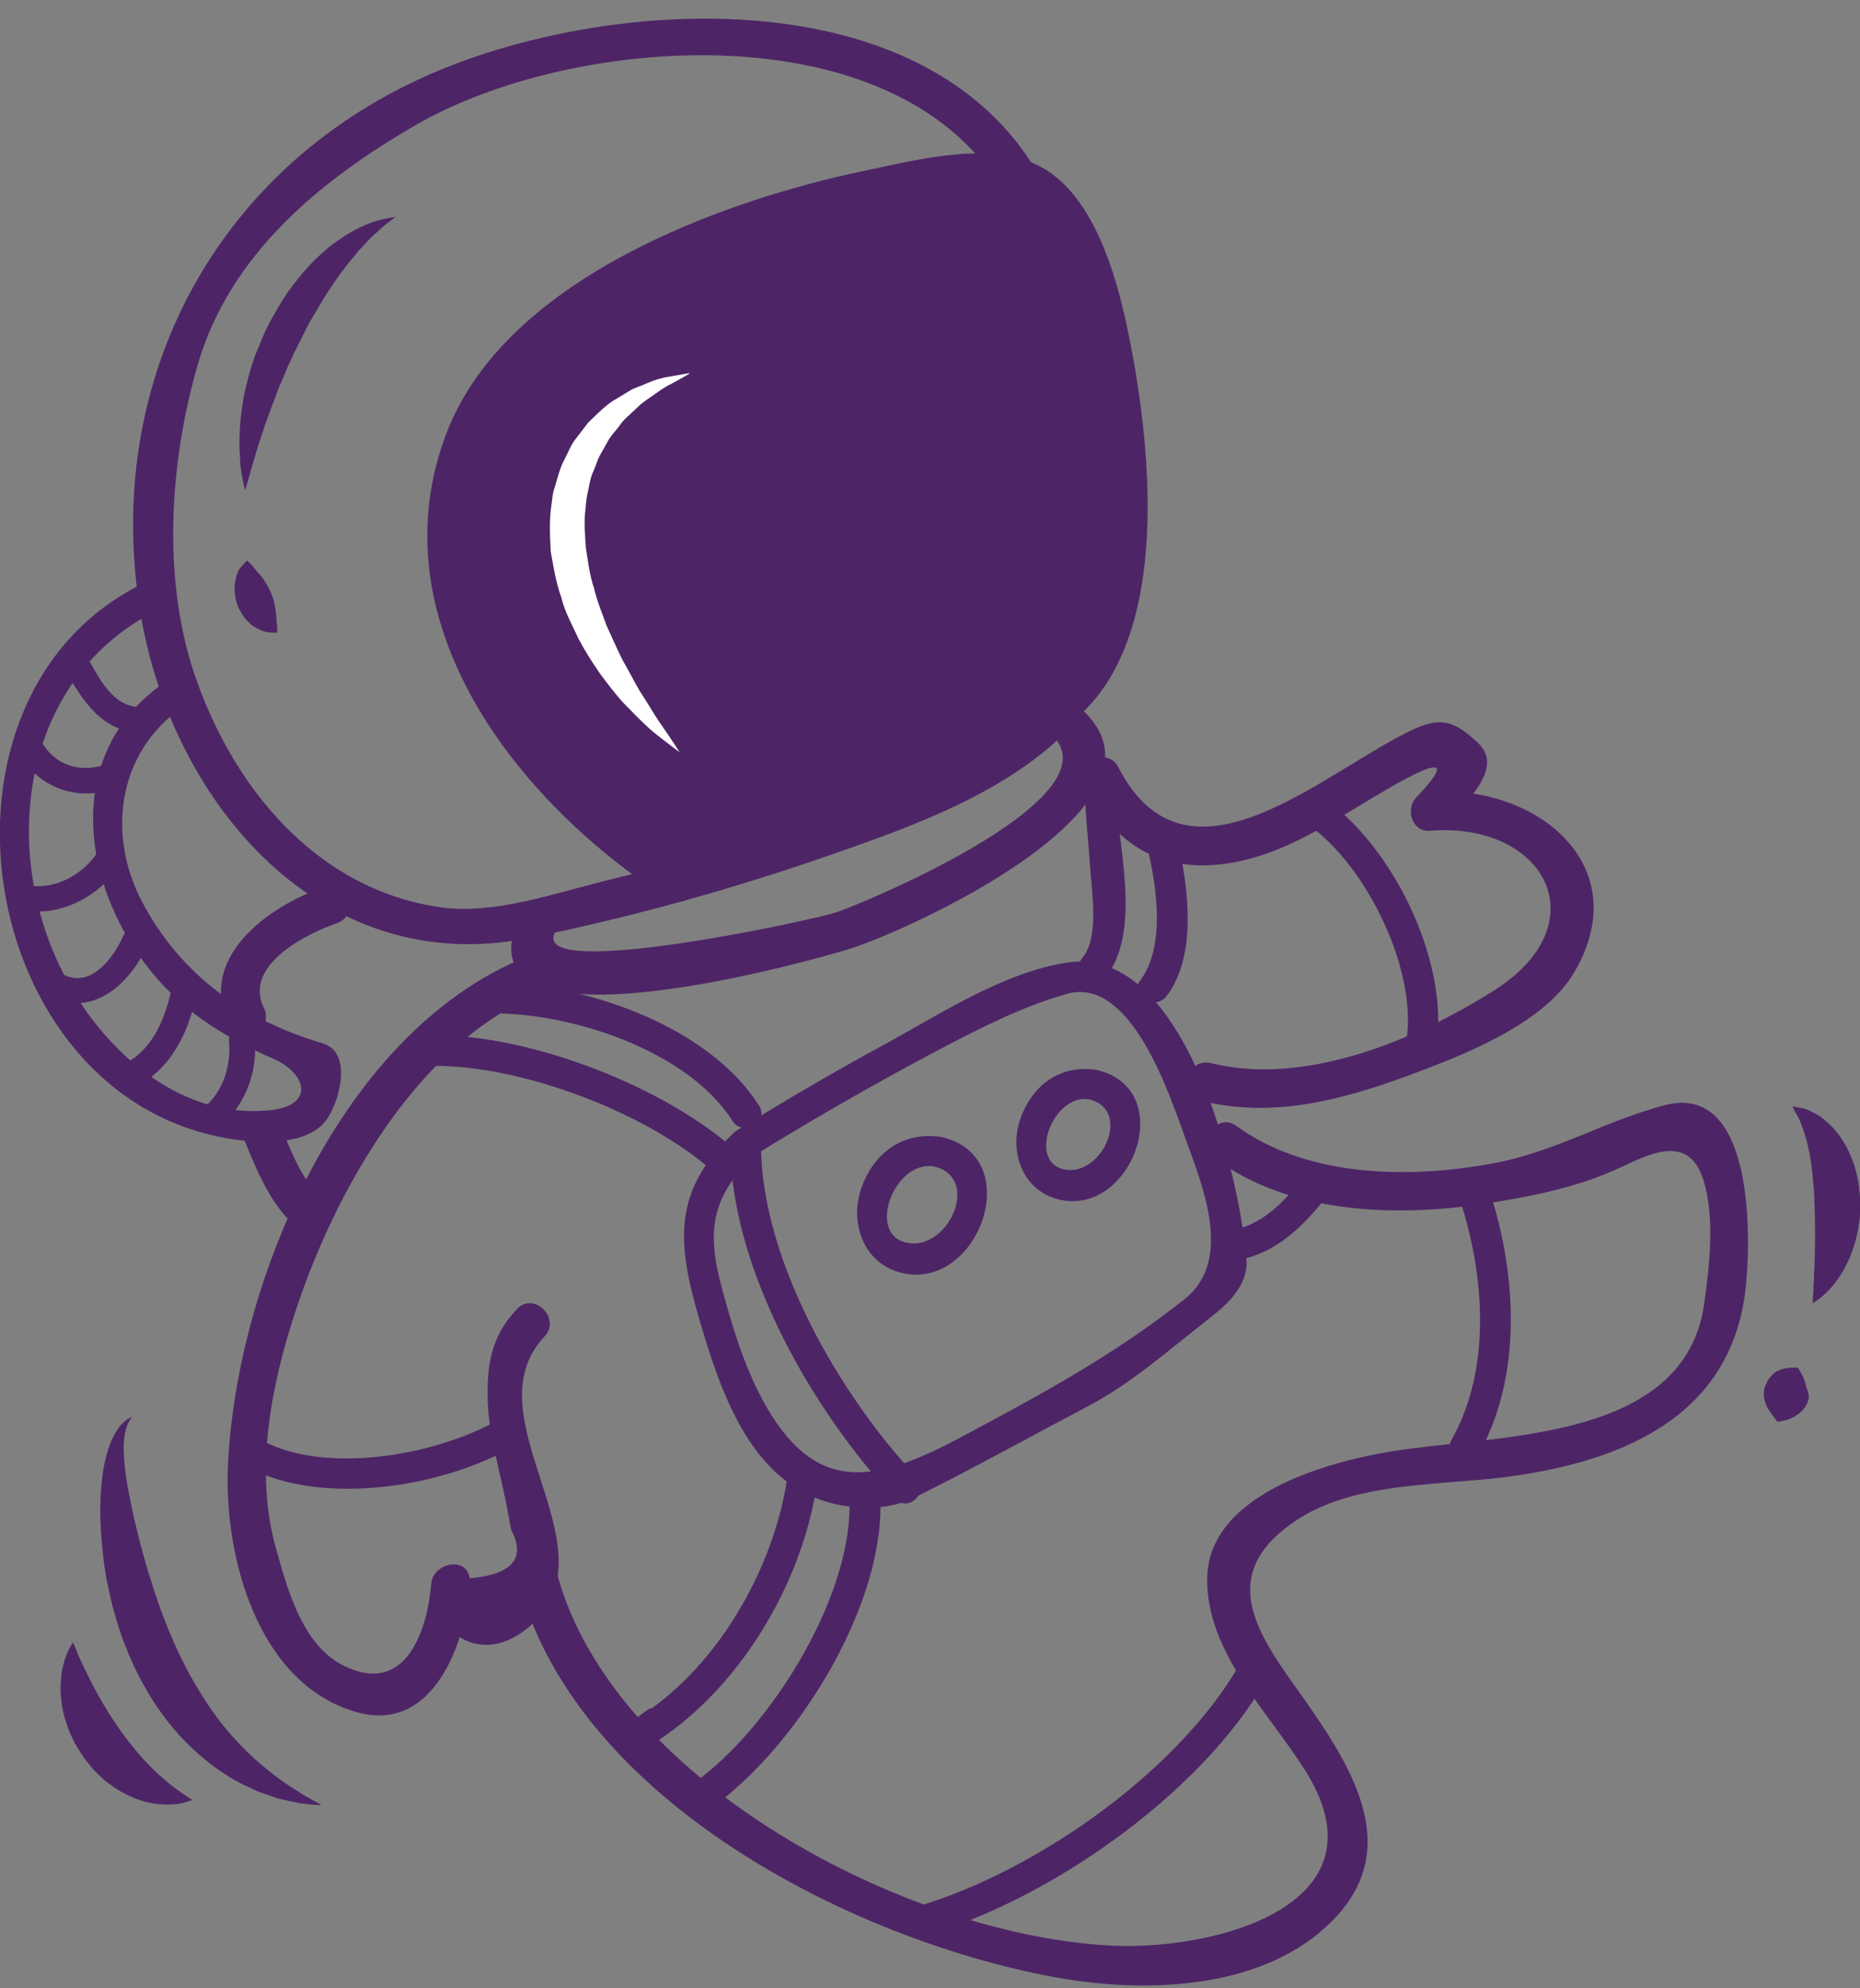 <svg width="87" height="93" viewBox="0 0 87 93" fill="none" xmlns="http://www.w3.org/2000/svg">
<rect x="0" y="0" width="87" height="93" fill="#808080" stroke="none"/>
<g clip-path="url(#clip0_3491_30657)">
<path d="M48.378 7.826C42.969 -0.918 28.866 -0.15 20.599 3.268C10.144 7.583 4.697 17.85 6.599 28.848C8.113 37.605 15.061 45.811 24.713 43.878C29.552 42.905 34.339 41.561 38.997 39.935C42.853 38.591 47.226 37.003 50.099 33.995C50.914 33.15 49.62 31.857 48.805 32.714C43.94 37.797 34.883 39.551 28.284 41.203C25.916 41.791 23.122 42.777 20.663 42.444C14.763 41.638 10.83 36.734 9.07 31.46C7.582 26.966 7.944 21.589 9.238 17.095C10.726 11.923 14.944 8.453 19.46 5.841C26.77 1.617 41.689 0.477 46.786 8.735C47.407 9.733 48.986 8.825 48.378 7.813V7.826Z" fill="#4D2566"/>
<path d="M49.788 34.02C55.067 30.359 53.812 20.411 52.687 15.149C52.169 12.755 51.147 9.273 48.857 7.903C46.528 6.507 43.008 7.455 40.537 7.967C33.654 9.388 23.639 13.088 20.896 20.232C17.519 29.002 24.118 37.477 31.234 42.035C32.23 42.675 33.149 41.1 32.166 40.46C25.722 36.325 19.098 28.221 22.901 20.257C25.657 14.483 33.692 11.641 39.437 10.092C41.792 9.465 44.251 9.029 46.696 9.093C49.465 9.17 50.422 13.574 50.927 15.623C51.962 19.822 53.152 29.475 48.87 32.445C47.912 33.111 48.831 34.686 49.801 34.02H49.788Z" fill="#4D2566"/>
<path d="M24.144 43.238C21.789 49.575 38.117 44.864 39.593 44.429C42.297 43.635 56.025 37.451 50.319 32.945C49.4 32.228 48.093 33.495 49.025 34.225C52.699 37.118 40.524 42.201 39.114 42.675C38.092 43.02 25.127 45.837 25.916 43.712C26.33 42.611 24.558 42.137 24.144 43.225V43.238Z" fill="#4D2566"/>
<path d="M25.489 44.441C16.29 47.463 11.063 59.69 10.662 68.549C10.467 72.761 12.033 78.727 16.639 80.071C20.327 81.147 21.789 76.73 22.009 74.067C21.414 74.144 20.805 74.233 20.21 74.31C20.599 76.922 22.992 77.856 24.998 75.859C28.659 72.236 21.97 66.232 25.463 62.519C26.266 61.661 24.972 60.381 24.169 61.239C22.915 62.57 22.746 63.978 22.824 65.758C22.876 66.782 23.134 67.819 23.341 68.805C23.471 69.33 23.587 69.868 23.691 70.392C23.768 70.777 23.833 71.174 23.911 71.558C24.61 72.889 23.962 73.644 21.97 73.824C21.815 72.748 20.249 73.12 20.172 74.067C19.99 76.243 18.994 79.342 16.096 77.921C14.129 76.96 13.443 74.31 12.913 72.441C11.891 68.843 12.667 64.823 13.819 61.341C15.708 55.567 19.835 48.206 25.994 46.183C27.107 45.811 26.628 44.057 25.502 44.429L25.489 44.441Z" fill="#4D2566"/>
<path d="M50.746 36.798C52.376 39.961 54.977 41.074 58.418 40.178C60.307 39.692 62.067 38.591 63.723 37.605C64.927 36.875 69.08 34.327 66.233 37.31C65.729 37.848 66.039 38.924 66.88 38.859C72.263 38.424 74.838 43.2 69.869 46.336C66.22 48.641 61.032 50.817 56.659 49.729C55.507 49.447 55.028 51.188 56.167 51.483C59.479 52.315 62.714 51.47 65.845 50.318C68.368 49.383 72.198 47.924 73.634 45.478C76.584 40.46 71.81 36.645 66.867 37.054C67.087 37.566 67.294 38.091 67.514 38.603C68.213 37.861 70.477 36.017 69.145 34.763C68.161 33.841 67.514 33.482 66.207 34.071C62.028 35.966 55.572 42.239 52.311 35.889C51.781 34.84 50.189 35.761 50.72 36.811L50.746 36.798Z" fill="#4D2566"/>
<path d="M24.26 74.028C26.951 84.13 39.683 90.672 49.245 92.464C53.359 93.233 58.755 93.13 62.028 90.121C65.781 86.69 63.348 82.798 60.916 79.354C58.936 76.576 56.814 73.785 60.463 71.225C63.257 69.253 67.372 69.509 70.62 69.061C75.924 68.331 80.828 66.27 81.618 60.535C81.902 58.435 82.2 50.587 77.891 51.688C75.148 52.392 72.78 53.864 69.895 54.402C65.949 55.145 61.174 55.093 57.823 52.661C56.866 51.969 55.947 53.544 56.892 54.236C60.385 56.77 65.25 56.937 69.39 56.31C71.577 55.977 73.815 55.541 75.821 54.594C77.309 53.89 79.017 53.083 79.677 55.196C80.22 56.962 79.961 59.177 79.716 60.957C78.823 67.461 70.024 67.089 65.185 67.87C62.145 68.357 56.452 69.88 56.465 73.9C56.465 77.319 59.311 80.058 61.032 82.785C65.017 89.059 56.943 91.222 52.065 91.005C42.517 90.582 28.646 83.336 26.046 73.568C25.748 72.441 23.976 72.915 24.273 74.054L24.26 74.028Z" fill="#4D2566"/>
<path d="M15.255 41.446C12.486 42.406 9.148 44.826 10.752 48.065C11.27 49.114 12.848 48.193 12.344 47.143C11.373 45.184 14.258 43.699 15.746 43.187C16.859 42.803 16.38 41.049 15.255 41.433V41.446Z" fill="#4D2566"/>
<path d="M11.36 53.147C11.891 54.453 12.473 55.951 13.456 57.001C14.258 57.859 15.552 56.578 14.75 55.721C14.026 54.94 13.534 53.659 13.133 52.674C12.939 52.213 12.525 51.893 12.007 52.033C11.567 52.149 11.179 52.686 11.36 53.147Z" fill="#4D2566"/>
<path d="M6.702 27.286C-4.127 32.573 -1.177 51.342 10.752 53.263C12.085 53.48 14.375 53.621 15.281 52.366C15.863 51.547 16.536 49.217 15.074 48.794C11.386 47.706 8.449 45.594 6.651 42.188C4.891 38.859 5.59 34.84 8.902 32.842C9.691 32.369 8.967 31.14 8.177 31.613C1.721 35.505 4.27 44.211 9.691 47.847C10.674 48.513 11.671 49.038 12.758 49.511C14.362 50.203 14.75 51.713 12.615 51.931C8.941 52.302 5.822 49.921 3.882 47.079C-0.246 41.036 0.505 31.895 7.427 28.502C8.255 28.093 7.53 26.876 6.702 27.273V27.286Z" fill="#4D2566"/>
<path d="M3.054 31.357C3.843 32.727 4.736 34.199 6.521 34.263C7.297 34.289 7.297 33.111 6.521 33.073C5.253 33.034 4.632 31.703 4.089 30.755C3.713 30.09 2.678 30.691 3.054 31.357Z" fill="#4D2566"/>
<path d="M1.035 35.492C2.018 36.939 3.778 37.502 5.434 36.837C6.133 36.555 5.835 35.403 5.111 35.697C3.985 36.145 2.782 35.941 2.07 34.891C1.643 34.263 0.608 34.852 1.035 35.492Z" fill="#4D2566"/>
<path d="M0.776 42.508C2.627 43.02 4.671 41.971 5.641 40.396C6.042 39.743 5.007 39.141 4.606 39.794C3.92 40.921 2.432 41.74 1.1 41.356C0.349 41.151 0.039 42.291 0.776 42.495V42.508Z" fill="#4D2566"/>
<path d="M2.329 46.592C4.322 47.642 6.107 45.991 6.87 44.237C7.168 43.545 6.133 42.944 5.835 43.635C5.37 44.71 4.296 46.285 2.937 45.568C2.251 45.21 1.656 46.234 2.329 46.592Z" fill="#4D2566"/>
<path d="M6.508 50.74C7.957 49.959 8.747 48.398 9.109 46.861C9.29 46.119 8.138 45.799 7.957 46.541C7.66 47.783 7.09 49.076 5.913 49.716C5.24 50.087 5.835 51.099 6.521 50.74H6.508Z" fill="#4D2566"/>
<path d="M10.066 52.879C11.373 51.893 12.046 50.305 11.917 48.692C11.852 47.937 10.662 47.937 10.713 48.692C10.817 49.857 10.429 51.124 9.458 51.867C8.85 52.328 9.458 53.352 10.066 52.891V52.879Z" fill="#4D2566"/>
<path d="M34.365 52.943C31.247 55.874 31.713 58.422 32.89 62.314C33.964 65.873 35.517 69.791 39.476 70.431C40.602 70.61 41.766 70.546 42.801 70.034C45.505 68.69 48.171 67.205 50.849 65.796C52.919 64.708 54.601 63.197 56.426 61.776C57.319 61.085 58.392 60.189 58.302 58.921C58.004 55.068 55.455 44.224 49.944 45.018C46.968 45.453 43.901 47.476 41.313 48.884C38.997 50.139 36.733 51.47 34.495 52.853C33.718 53.339 34.43 54.568 35.219 54.082C38.117 52.29 41.068 50.6 44.082 49.012C45.945 48.039 47.86 47.066 49.892 46.49C52.919 45.619 54.731 51.291 55.455 53.275C56.309 55.605 57.668 58.998 55.391 60.778C52.027 63.441 48.624 65.259 44.859 67.269C40.835 69.407 38.066 69.932 35.646 65.438C34.766 63.786 34.223 61.956 33.744 60.163C33.02 57.462 33.33 55.9 35.361 53.98C36.034 53.352 35.012 52.341 34.339 52.981L34.365 52.943Z" fill="#4D2566"/>
<path d="M34.158 53.595C34.197 59.357 38.001 65.988 41.857 70.098C42.491 70.777 43.5 69.765 42.879 69.087C39.269 65.246 35.633 58.96 35.594 53.595C35.594 52.674 34.145 52.674 34.158 53.595Z" fill="#4D2566"/>
<path d="M44.056 53.186C42.245 52.891 40.848 53.928 40.278 55.605C39.748 57.167 40.356 58.998 42.025 59.498C45.687 60.586 48.119 54.146 44.056 53.186C43.151 52.968 42.775 54.338 43.681 54.556C45.919 55.081 44.354 58.537 42.413 58.128C40.511 57.731 41.831 54.261 43.681 54.556C44.587 54.697 44.975 53.327 44.056 53.186Z" fill="#4D2566"/>
<path d="M51.328 50.049C49.594 49.767 48.274 50.753 47.718 52.354C47.213 53.839 47.796 55.593 49.387 56.066C52.881 57.103 55.197 50.971 51.315 50.049C50.409 49.831 50.034 51.201 50.94 51.419C52.984 51.906 51.535 55.068 49.775 54.697C48.041 54.338 49.258 51.15 50.94 51.419C51.846 51.56 52.234 50.19 51.315 50.049H51.328Z" fill="#4D2566"/>
<path d="M20.301 49.857C24.467 49.831 30.367 52.085 33.434 54.863C34.119 55.477 35.129 54.479 34.456 53.852C31.118 50.83 24.829 48.398 20.301 48.423C19.369 48.423 19.369 49.844 20.301 49.844V49.857Z" fill="#4D2566"/>
<path d="M23.561 47.412C27.158 47.527 32.256 49.268 34.262 52.43C34.753 53.199 35.995 52.494 35.504 51.713C33.214 48.103 27.702 46.119 23.574 45.991C22.643 45.965 22.656 47.386 23.574 47.412H23.561Z" fill="#4D2566"/>
<path d="M50.733 36.721C50.759 38.066 50.914 39.41 51.005 40.742C51.082 41.855 51.406 43.865 50.629 44.8C50.047 45.504 51.056 46.516 51.651 45.799C53.515 43.532 52.208 39.359 52.169 36.709C52.156 35.787 50.72 35.787 50.733 36.709V36.721Z" fill="#4D2566"/>
<path d="M53.709 39.833C54.123 41.587 54.498 44.339 53.321 45.875C52.764 46.605 54.006 47.309 54.563 46.592C55.986 44.736 55.598 41.561 55.106 39.449C54.899 38.552 53.515 38.936 53.722 39.82L53.709 39.833Z" fill="#4D2566"/>
<path d="M36.811 69.202C36.164 73.465 33.46 78.151 29.694 80.43C29.94 80.84 30.173 81.249 30.419 81.659C30.73 81.467 30.924 81.326 31.182 81.083C31.868 80.455 30.846 79.457 30.16 80.071C30.005 80.187 29.837 80.302 29.681 80.417C28.905 80.903 29.617 82.133 30.406 81.646C34.469 79.175 37.471 74.182 38.182 69.573C38.325 68.677 36.94 68.293 36.798 69.189L36.811 69.202Z" fill="#4D2566"/>
<path d="M39.735 70.469C39.735 74.976 35.801 81.198 32.14 83.618C31.376 84.117 32.088 85.359 32.864 84.847C37.005 82.12 41.184 75.514 41.184 70.469C41.184 69.56 39.748 69.548 39.748 70.469H39.735Z" fill="#4D2566"/>
<path d="M58.16 58.883C59.971 58.46 61.226 57.052 62.313 55.644C62.869 54.914 61.627 54.21 61.071 54.927C60.217 56.041 59.208 57.18 57.784 57.513C56.879 57.718 57.267 59.088 58.16 58.883Z" fill="#4D2566"/>
<path d="M11.567 68.626C15.138 70.508 20.935 69.535 24.234 67.525C25.023 67.051 24.299 65.822 23.51 66.296C20.676 68.011 15.384 69.023 12.292 67.397C11.477 66.961 10.752 68.191 11.567 68.626Z" fill="#4D2566"/>
<path d="M61.174 38.565C63.943 40.473 66.427 45.581 65.742 48.91C65.561 49.806 66.945 50.19 67.126 49.281C67.941 45.274 65.237 39.628 61.899 37.323C61.136 36.798 60.424 38.027 61.174 38.552V38.565Z" fill="#4D2566"/>
<path d="M68.278 56.092C69.442 59.626 69.779 64.017 67.889 67.358C67.437 68.165 68.679 68.882 69.132 68.075C71.215 64.401 70.956 59.626 69.675 55.721C69.39 54.85 68.006 55.221 68.291 56.092H68.278Z" fill="#4D2566"/>
<path d="M43.319 90.531C49.309 88.764 56.62 83.605 59.518 78.036C59.945 77.229 58.703 76.499 58.276 77.319C55.546 82.568 48.611 87.484 42.944 89.161C42.064 89.43 42.439 90.8 43.319 90.531Z" fill="#4D2566"/>
<path d="M18.528 10.118C18.528 10.118 18.334 10.284 17.985 10.54C17.817 10.668 17.648 10.86 17.428 11.039C17.221 11.231 17.014 11.487 16.782 11.718C16.575 11.999 16.316 12.256 16.083 12.588C15.837 12.896 15.617 13.241 15.371 13.6C15.138 13.946 14.918 14.342 14.685 14.726C14.453 15.111 14.245 15.508 14.052 15.93C13.832 16.327 13.65 16.749 13.456 17.159C13.301 17.581 13.081 17.978 12.952 18.388C12.796 18.785 12.641 19.182 12.512 19.553C12.369 19.924 12.266 20.296 12.149 20.628C12.033 20.961 11.955 21.282 11.865 21.55C11.774 21.832 11.71 22.075 11.658 22.28C11.541 22.69 11.464 22.933 11.464 22.933C11.464 22.933 11.399 22.69 11.321 22.267C11.283 22.05 11.231 21.794 11.231 21.486C11.218 21.192 11.179 20.846 11.205 20.475C11.218 20.104 11.231 19.694 11.296 19.271C11.347 18.849 11.412 18.401 11.541 17.953C11.645 17.492 11.787 17.031 11.955 16.57C12.149 16.122 12.318 15.648 12.551 15.2C12.784 14.752 13.042 14.317 13.301 13.907C13.56 13.485 13.883 13.113 14.181 12.742C14.491 12.384 14.815 12.051 15.151 11.769C15.462 11.462 15.824 11.244 16.135 11.027C16.782 10.617 17.403 10.374 17.83 10.271C18.256 10.182 18.502 10.143 18.502 10.143L18.528 10.118Z" fill="#4D2566"/>
<path d="M11.554 26.21C11.554 26.21 11.619 26.274 11.723 26.377C11.826 26.467 11.93 26.646 12.059 26.774C12.188 26.902 12.292 27.043 12.408 27.222C12.499 27.388 12.615 27.568 12.68 27.747C12.835 28.105 12.9 28.502 12.926 28.873C12.939 29.078 12.952 29.245 12.965 29.36C12.965 29.501 12.965 29.59 12.965 29.59C12.965 29.59 12.874 29.603 12.732 29.59C12.589 29.59 12.369 29.565 12.175 29.462C11.955 29.373 11.735 29.232 11.567 29.04C11.373 28.848 11.244 28.605 11.127 28.361C11.037 28.105 10.972 27.836 10.972 27.568C10.972 27.311 11.011 27.043 11.101 26.825C11.166 26.607 11.308 26.479 11.399 26.377C11.49 26.274 11.567 26.21 11.567 26.21H11.554Z" fill="#4D2566"/>
<path d="M48.701 8.94C43.552 6.981 25.567 11.283 22.164 19.72C18.748 28.157 26.512 39.961 30.846 41.177C37.548 40.229 49.866 36.12 51.406 30.294C53.709 24.623 53.321 12.358 48.701 8.94Z" fill="#4D2566"/>
<path d="M32.243 17.479C32.243 17.479 31.946 17.658 31.402 17.953C31.118 18.081 30.82 18.299 30.497 18.529C30.328 18.644 30.16 18.759 29.979 18.9C29.811 19.054 29.643 19.22 29.462 19.387C29.28 19.54 29.099 19.72 28.957 19.937C28.802 20.142 28.62 20.334 28.478 20.552C28.349 20.782 28.219 21.025 28.077 21.269C27.935 21.512 27.87 21.794 27.754 22.05C27.624 22.306 27.585 22.6 27.521 22.895C27.456 23.176 27.404 23.471 27.391 23.778C27.301 24.38 27.365 25.007 27.404 25.634C27.508 26.262 27.572 26.889 27.779 27.491C27.922 28.105 28.168 28.694 28.375 29.27C28.633 29.821 28.866 30.371 29.125 30.884C29.41 31.37 29.656 31.869 29.914 32.305C30.186 32.727 30.432 33.124 30.652 33.482C30.872 33.828 31.092 34.123 31.26 34.379C31.596 34.878 31.791 35.185 31.791 35.185C31.791 35.185 31.506 34.98 31.027 34.609C30.794 34.417 30.484 34.199 30.173 33.892C29.863 33.598 29.526 33.252 29.151 32.868C28.789 32.471 28.439 32.01 28.077 31.524C27.728 31.024 27.378 30.474 27.055 29.872C26.783 29.258 26.421 28.643 26.253 27.939C26.007 27.26 25.89 26.531 25.761 25.801C25.722 25.058 25.683 24.316 25.8 23.573C25.826 23.394 25.839 23.202 25.878 23.023L26.033 22.498C26.136 22.152 26.227 21.806 26.408 21.486C26.576 21.166 26.693 20.833 26.9 20.564C27.107 20.296 27.314 20.027 27.508 19.771C27.974 19.323 28.401 18.875 28.892 18.619C29.125 18.478 29.358 18.337 29.565 18.209C29.798 18.106 30.031 18.03 30.225 17.94C30.639 17.761 31.001 17.658 31.299 17.62C31.907 17.505 32.256 17.453 32.256 17.453L32.243 17.479Z" fill="white"/>
<path d="M6.198 66.245C6.198 66.245 6.146 66.321 6.055 66.462C5.952 66.616 5.887 66.808 5.835 67.102C5.732 67.666 5.797 68.51 5.965 69.509C6.146 70.508 6.405 71.673 6.754 72.902C6.845 73.209 6.922 73.529 7.026 73.811C7.129 74.131 7.233 74.477 7.336 74.771C7.543 75.373 7.776 76.013 8.048 76.615C8.294 77.229 8.604 77.805 8.902 78.381C9.225 78.945 9.549 79.482 9.898 79.982C10.597 80.993 11.399 81.825 12.162 82.491C12.551 82.811 12.913 83.106 13.262 83.349C13.611 83.592 13.922 83.771 14.181 83.951C14.724 84.245 15.035 84.437 15.035 84.437C15.035 84.437 14.672 84.424 14.026 84.347C13.715 84.271 13.327 84.219 12.887 84.079C12.667 84.002 12.447 83.925 12.201 83.848C11.968 83.758 11.723 83.63 11.464 83.515C10.454 83.029 9.355 82.222 8.397 81.172C7.44 80.123 6.638 78.817 6.055 77.46C5.758 76.768 5.525 76.09 5.331 75.36C5.214 75.001 5.163 74.669 5.085 74.336C4.994 73.977 4.943 73.644 4.891 73.299C4.71 71.954 4.632 70.674 4.736 69.573C4.813 68.472 5.072 67.537 5.434 66.961C5.59 66.68 5.835 66.462 5.965 66.385C6.12 66.308 6.198 66.257 6.198 66.257V66.245Z" fill="#4D2566"/>
<path d="M3.416 76.832C3.416 76.832 3.506 76.999 3.61 77.28C3.649 77.421 3.739 77.588 3.817 77.754C3.895 77.921 3.985 78.112 4.089 78.317C4.477 79.137 5.033 80.097 5.667 80.993C5.835 81.211 5.991 81.441 6.159 81.633C6.327 81.851 6.495 82.043 6.663 82.235C7.013 82.606 7.349 82.965 7.699 83.234C8.022 83.541 8.358 83.758 8.591 83.925C8.837 84.079 8.992 84.194 8.992 84.194C8.992 84.194 8.837 84.258 8.527 84.335C8.371 84.373 8.177 84.399 7.957 84.399C7.737 84.412 7.479 84.399 7.207 84.36C6.651 84.283 6.042 84.04 5.46 83.682C5.175 83.49 4.878 83.285 4.632 83.029C4.36 82.785 4.14 82.491 3.92 82.209C3.726 81.902 3.519 81.608 3.377 81.275C3.209 80.968 3.118 80.622 3.015 80.315C2.847 79.662 2.795 79.034 2.859 78.509C2.872 78.253 2.924 77.997 2.989 77.78C3.041 77.562 3.105 77.396 3.17 77.255C3.299 76.986 3.403 76.832 3.403 76.832H3.416Z" fill="#4D2566"/>
<path d="M83.843 51.752C83.843 51.752 84.024 51.777 84.322 51.841C84.464 51.867 84.645 51.944 84.852 52.059C85.072 52.161 85.279 52.315 85.486 52.507C85.913 52.879 86.288 53.416 86.56 54.044C86.689 54.364 86.806 54.696 86.871 55.042C86.961 55.388 86.974 55.733 87.013 56.092C87.039 56.796 86.948 57.487 86.767 58.115C86.586 58.742 86.327 59.293 86.03 59.728C85.745 60.163 85.421 60.483 85.189 60.675C84.943 60.867 84.787 60.957 84.787 60.957C84.787 60.957 84.787 60.765 84.813 60.483C84.826 60.342 84.813 60.163 84.839 59.971C84.852 59.779 84.839 59.562 84.865 59.331C84.904 58.422 84.917 57.27 84.865 56.169C84.852 55.9 84.852 55.618 84.813 55.349C84.8 55.081 84.762 54.825 84.736 54.568C84.71 54.312 84.658 54.082 84.619 53.839C84.555 53.621 84.529 53.378 84.451 53.186C84.386 52.981 84.335 52.776 84.27 52.635C84.205 52.482 84.153 52.302 84.063 52.174C83.908 51.918 83.843 51.752 83.843 51.752Z" fill="#4D2566"/>
<path d="M84.076 63.953C84.076 63.953 84.141 64.03 84.205 64.158C84.283 64.286 84.361 64.439 84.425 64.618C84.451 64.708 84.477 64.798 84.49 64.887C84.516 64.964 84.555 65.041 84.567 65.118C84.593 65.182 84.606 65.259 84.606 65.31C84.606 65.374 84.606 65.412 84.581 65.502C84.49 65.822 84.231 66.104 83.869 66.296C83.701 66.385 83.519 66.436 83.377 66.462C83.235 66.488 83.144 66.501 83.144 66.501C83.144 66.501 83.067 66.424 82.989 66.308C82.898 66.193 82.795 66.052 82.704 65.899C82.523 65.604 82.446 65.233 82.536 64.913C82.562 64.836 82.614 64.708 82.665 64.618C82.717 64.516 82.782 64.427 82.86 64.35C82.924 64.273 83.015 64.196 83.093 64.145C83.17 64.106 83.261 64.081 83.351 64.042C83.532 63.991 83.714 63.966 83.856 63.966C83.998 63.966 84.102 63.966 84.102 63.966L84.076 63.953Z" fill="#4D2566"/>
</g>
<defs>
<clipPath id="clip0_3491_30657">
<rect width="87" height="92" fill="white" transform="translate(0 0.874)"/>
</clipPath>
</defs>
</svg>
